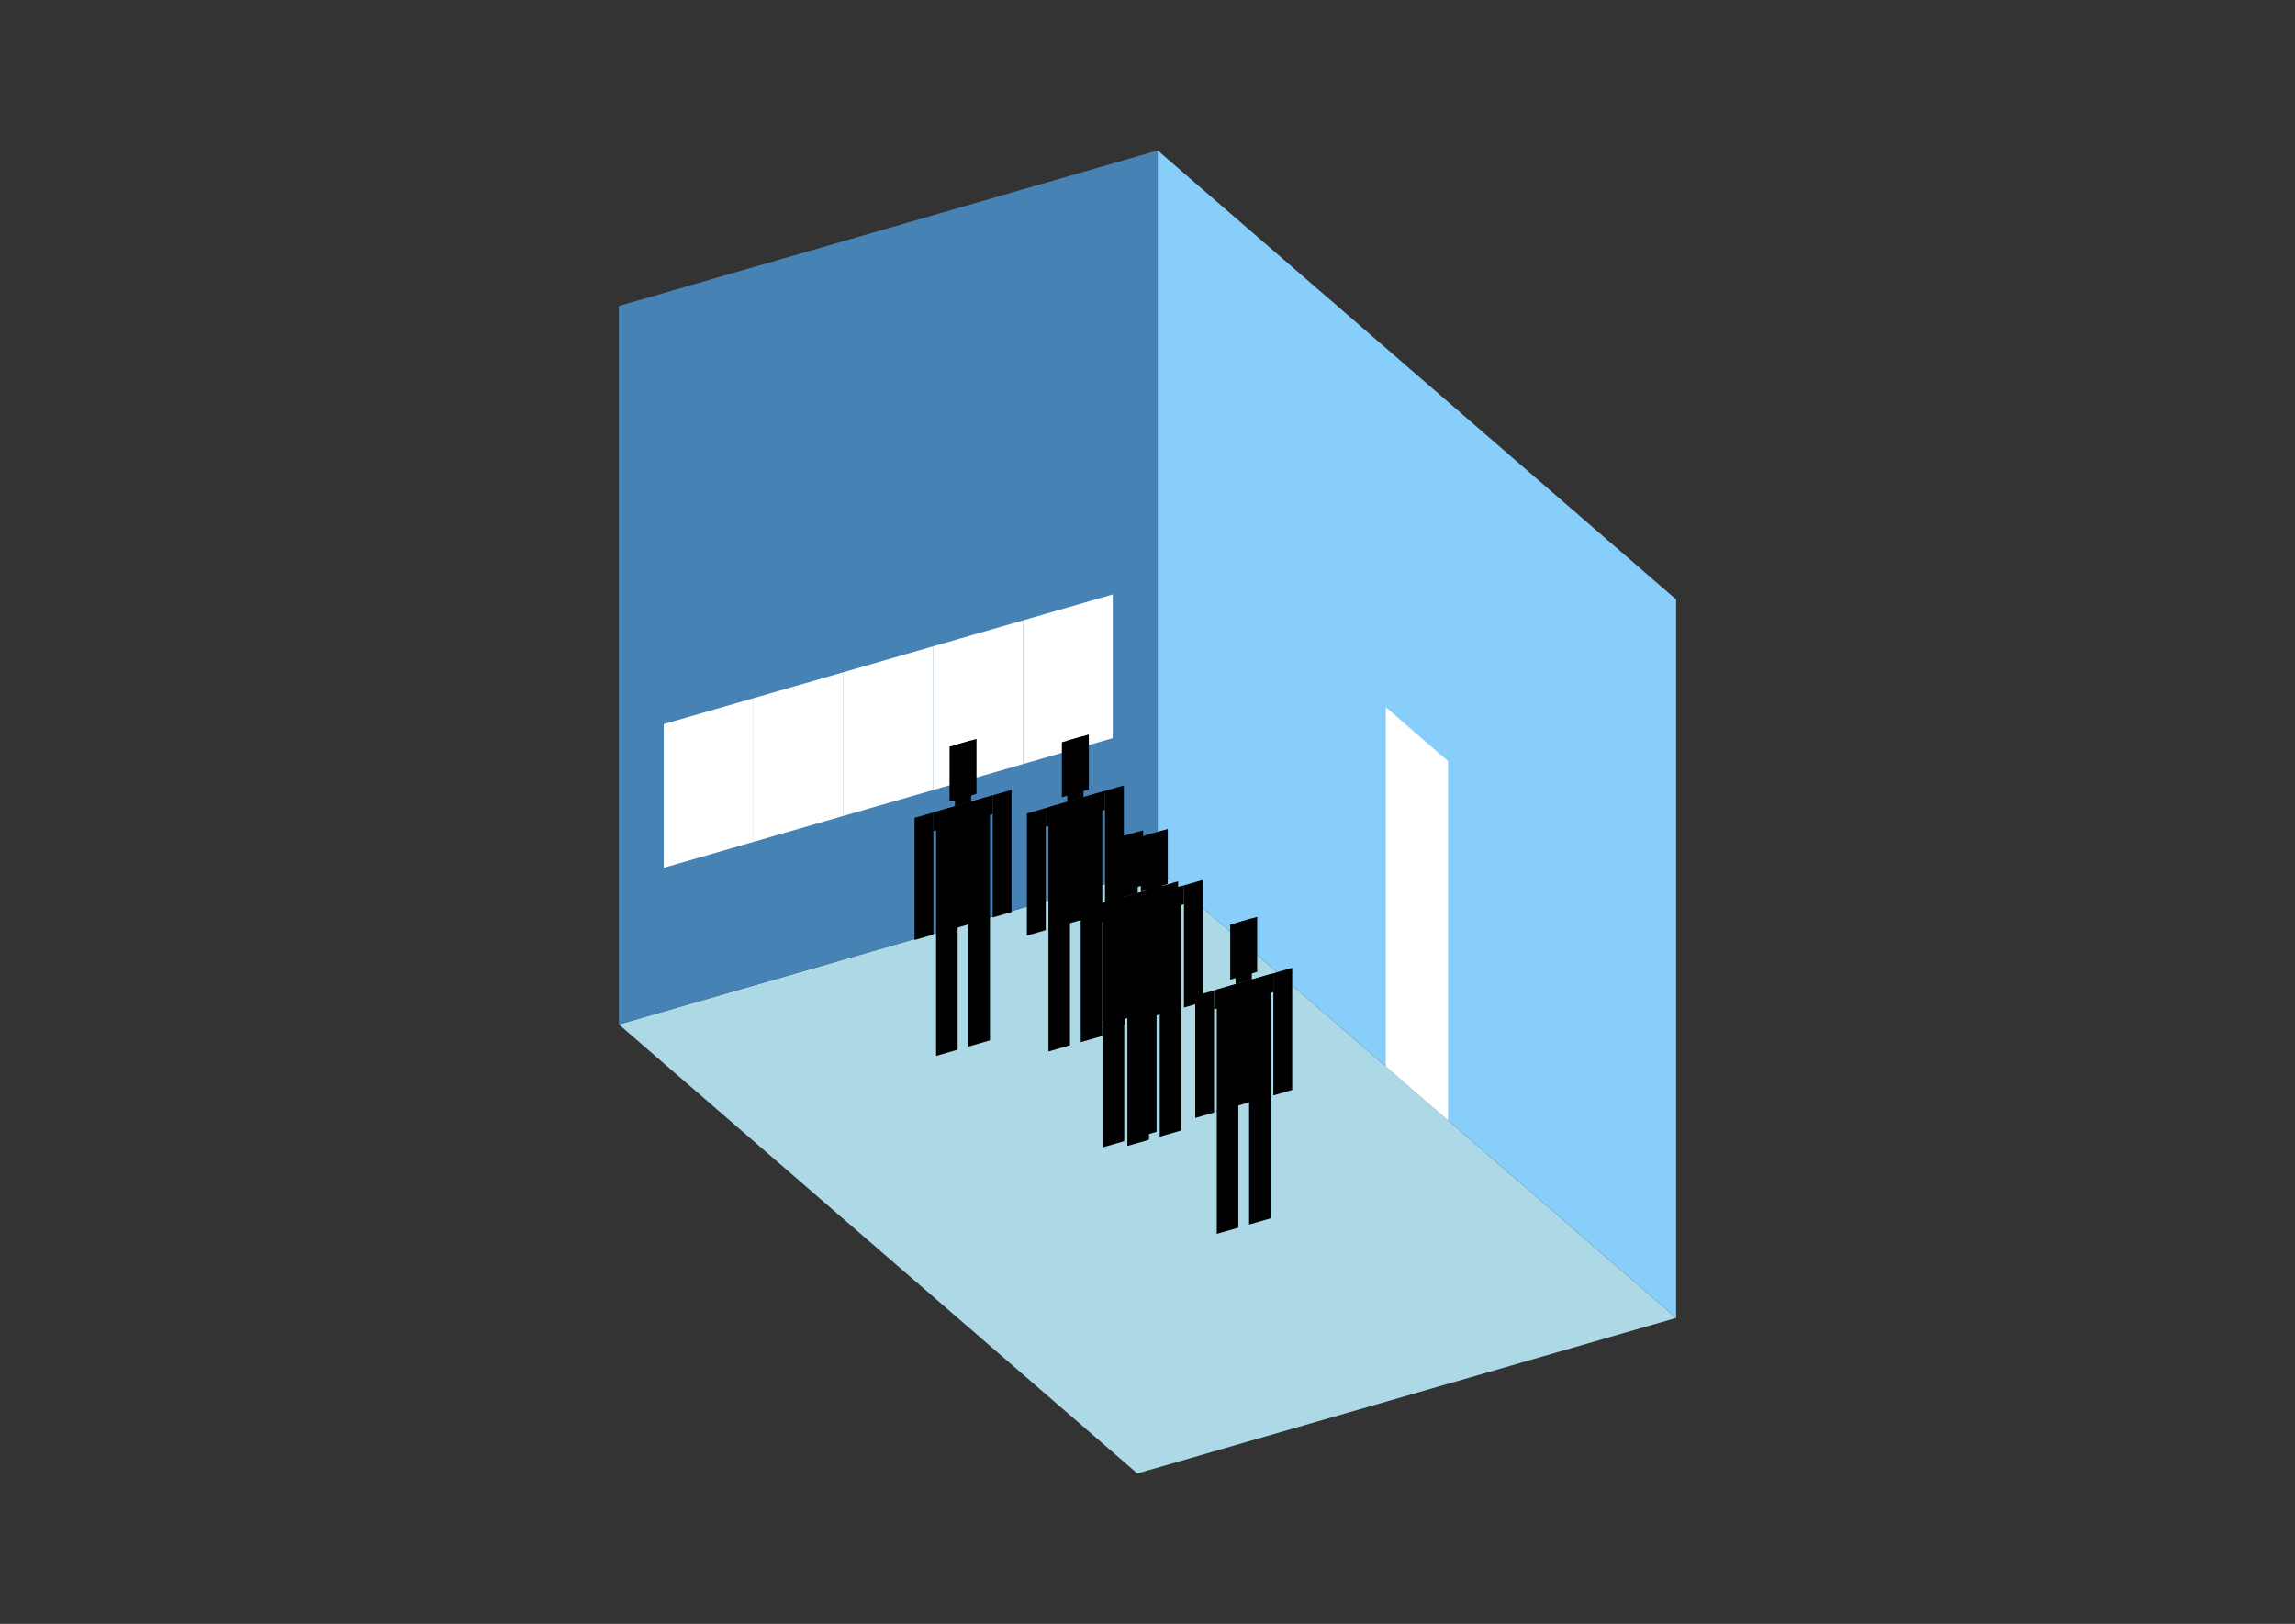 <?xml version="1.0" encoding="UTF-8"?>
<svg
  xmlns="http://www.w3.org/2000/svg"
  width="848"
  height="600"
  style="background-color:white"
>
  <rect width="100%" height="100%" fill="#333333" stroke="none"/>
  <polygon fill="lightblue" points="420.242,544.421 228.665,378.51 427.758,321.037 619.335,486.948" />
  <polygon fill="steelblue" points="228.665,378.51 228.665,113.052 427.758,55.579 427.758,321.037" />
  <polygon fill="lightskyblue" points="619.335,486.948 619.335,221.49 427.758,55.579 427.758,321.037" />
  <polygon fill="white" points="535.041,413.947 535.041,281.218 512.052,261.309 512.052,394.037" />
  <polygon fill="white" points="245.256,320.629 245.256,267.537 278.438,257.959 278.438,311.05" />
  <polygon fill="white" points="278.438,311.05 278.438,257.959 311.62,248.38 311.62,301.471" />
  <polygon fill="white" points="311.62,301.471 311.62,248.38 344.802,238.801 344.802,291.892" />
  <polygon fill="white" points="344.802,291.892 344.802,238.801 377.985,229.222 377.985,282.313" />
  <polygon fill="white" points="377.985,282.313 377.985,229.222 411.167,219.643 411.167,272.735" />
  <polygon fill="hsl(360.0,50.0%,73.056%)" points="345.884,390.143 345.884,344.564 353.848,342.265 353.848,387.844" />
  <polygon fill="hsl(360.0,50.0%,73.056%)" points="365.794,384.396 365.794,338.817 357.83,341.115 357.83,386.694" />
  <polygon fill="hsl(360.0,50.0%,73.056%)" points="337.921,347.314 337.921,302.186 344.889,300.175 344.889,345.302" />
  <polygon fill="hsl(360.0,50.0%,73.056%)" points="366.789,338.98 366.789,293.853 373.757,291.841 373.757,336.969" />
  <polygon fill="hsl(360.0,50.0%,73.056%)" points="344.889,307.143 344.889,300.175 366.789,293.853 366.789,300.821" />
  <polygon fill="hsl(360.0,50.0%,73.056%)" points="345.884,345.015 345.884,299.887 365.794,294.14 365.794,339.268" />
  <polygon fill="hsl(360.0,50.0%,73.056%)" points="350.862,296.194 350.862,275.887 360.816,273.013 360.816,293.32" />
  <polygon fill="hsl(360.0,50.0%,73.056%)" points="352.853,297.876 352.853,275.312 358.825,273.588 358.825,296.152" />
  <polygon fill="hsl(360.0,50.0%,70.716%)" points="387.391,388.512 387.391,342.933 395.354,340.634 395.354,386.213" />
  <polygon fill="hsl(360.0,50.0%,70.716%)" points="407.3,382.765 407.3,337.186 399.336,339.485 399.336,385.064" />
  <polygon fill="hsl(360.0,50.0%,70.716%)" points="379.427,345.684 379.427,300.556 386.395,298.544 386.395,343.672" />
  <polygon fill="hsl(360.0,50.0%,70.716%)" points="408.295,337.35 408.295,292.222 415.264,290.211 415.264,335.338" />
  <polygon fill="hsl(360.0,50.0%,70.716%)" points="386.395,305.513 386.395,298.544 408.295,292.222 408.295,299.19" />
  <polygon fill="hsl(360.0,50.0%,70.716%)" points="387.391,343.385 387.391,298.257 407.3,292.51 407.3,337.637" />
  <polygon fill="hsl(360.0,50.0%,70.716%)" points="392.368,294.564 392.368,274.256 402.323,271.383 402.323,291.69" />
  <polygon fill="hsl(360.0,50.0%,70.716%)" points="394.359,296.245 394.359,273.681 400.332,271.957 400.332,294.521" />
  <polygon fill="hsl(360.0,50.0%,61.401%)" points="407.449,423.936 407.449,378.357 415.413,376.059 415.413,421.638" />
  <polygon fill="hsl(360.0,50.0%,61.401%)" points="427.358,418.189 427.358,372.61 419.395,374.909 419.395,420.488" />
  <polygon fill="hsl(360.0,50.0%,61.401%)" points="399.485,381.108 399.485,335.98 406.454,333.968 406.454,379.096" />
  <polygon fill="hsl(360.0,50.0%,61.401%)" points="428.354,372.774 428.354,327.646 435.322,325.635 435.322,370.762" />
  <polygon fill="hsl(360.0,50.0%,61.401%)" points="406.454,340.937 406.454,333.968 428.354,327.646 428.354,334.615" />
  <polygon fill="hsl(360.0,50.0%,61.401%)" points="407.449,378.809 407.449,333.681 427.358,327.934 427.358,373.061" />
  <polygon fill="hsl(360.0,50.0%,61.401%)" points="412.426,329.988 412.426,309.68 422.381,306.807 422.381,327.114" />
  <polygon fill="hsl(360.0,50.0%,61.401%)" points="414.417,331.669 414.417,309.106 420.39,307.381 420.39,329.945" />
  <polygon fill="hsl(360.0,50.0%,60.921%)" points="416.567,423.425 416.567,377.846 424.531,375.547 424.531,421.126" />
  <polygon fill="hsl(360.0,50.0%,60.921%)" points="436.477,417.677 436.477,372.098 428.513,374.397 428.513,419.976" />
  <polygon fill="hsl(360.0,50.0%,60.921%)" points="408.604,380.596 408.604,335.468 415.572,333.456 415.572,378.584" />
  <polygon fill="hsl(360.0,50.0%,60.921%)" points="437.472,372.262 437.472,327.134 444.44,325.123 444.44,370.251" />
  <polygon fill="hsl(360.0,50.0%,60.921%)" points="415.572,340.425 415.572,333.456 437.472,327.134 437.472,334.103" />
  <polygon fill="hsl(360.0,50.0%,60.921%)" points="416.567,378.297 416.567,333.169 436.477,327.422 436.477,372.55" />
  <polygon fill="hsl(360.0,50.0%,60.921%)" points="421.545,329.476 421.545,309.168 431.499,306.295 431.499,326.602" />
  <polygon fill="hsl(360.0,50.0%,60.921%)" points="423.536,331.158 423.536,308.594 429.508,306.869 429.508,329.433" />
  <polygon fill="hsl(360.0,50.0%,51.427%)" points="449.597,455.895 449.597,410.316 457.561,408.017 457.561,453.596" />
  <polygon fill="hsl(360.0,50.0%,51.427%)" points="469.506,450.148 469.506,404.569 461.542,406.868 461.542,452.447" />
  <polygon fill="hsl(360.0,50.0%,51.427%)" points="441.633,413.067 441.633,367.939 448.601,365.927 448.601,411.055" />
  <polygon fill="hsl(360.0,50.0%,51.427%)" points="470.502,404.733 470.502,359.605 477.47,357.594 477.47,402.721" />
  <polygon fill="hsl(360.0,50.0%,51.427%)" points="448.601,372.896 448.601,365.927 470.502,359.605 470.502,366.573" />
  <polygon fill="hsl(360.0,50.0%,51.427%)" points="449.597,410.768 449.597,365.64 469.506,359.893 469.506,405.02" />
  <polygon fill="hsl(360.0,50.0%,51.427%)" points="454.574,361.947 454.574,341.639 464.529,338.766 464.529,359.073" />
  <polygon fill="hsl(360.0,50.0%,51.427%)" points="456.565,363.628 456.565,341.064 462.538,339.34 462.538,361.904" />
</svg>
